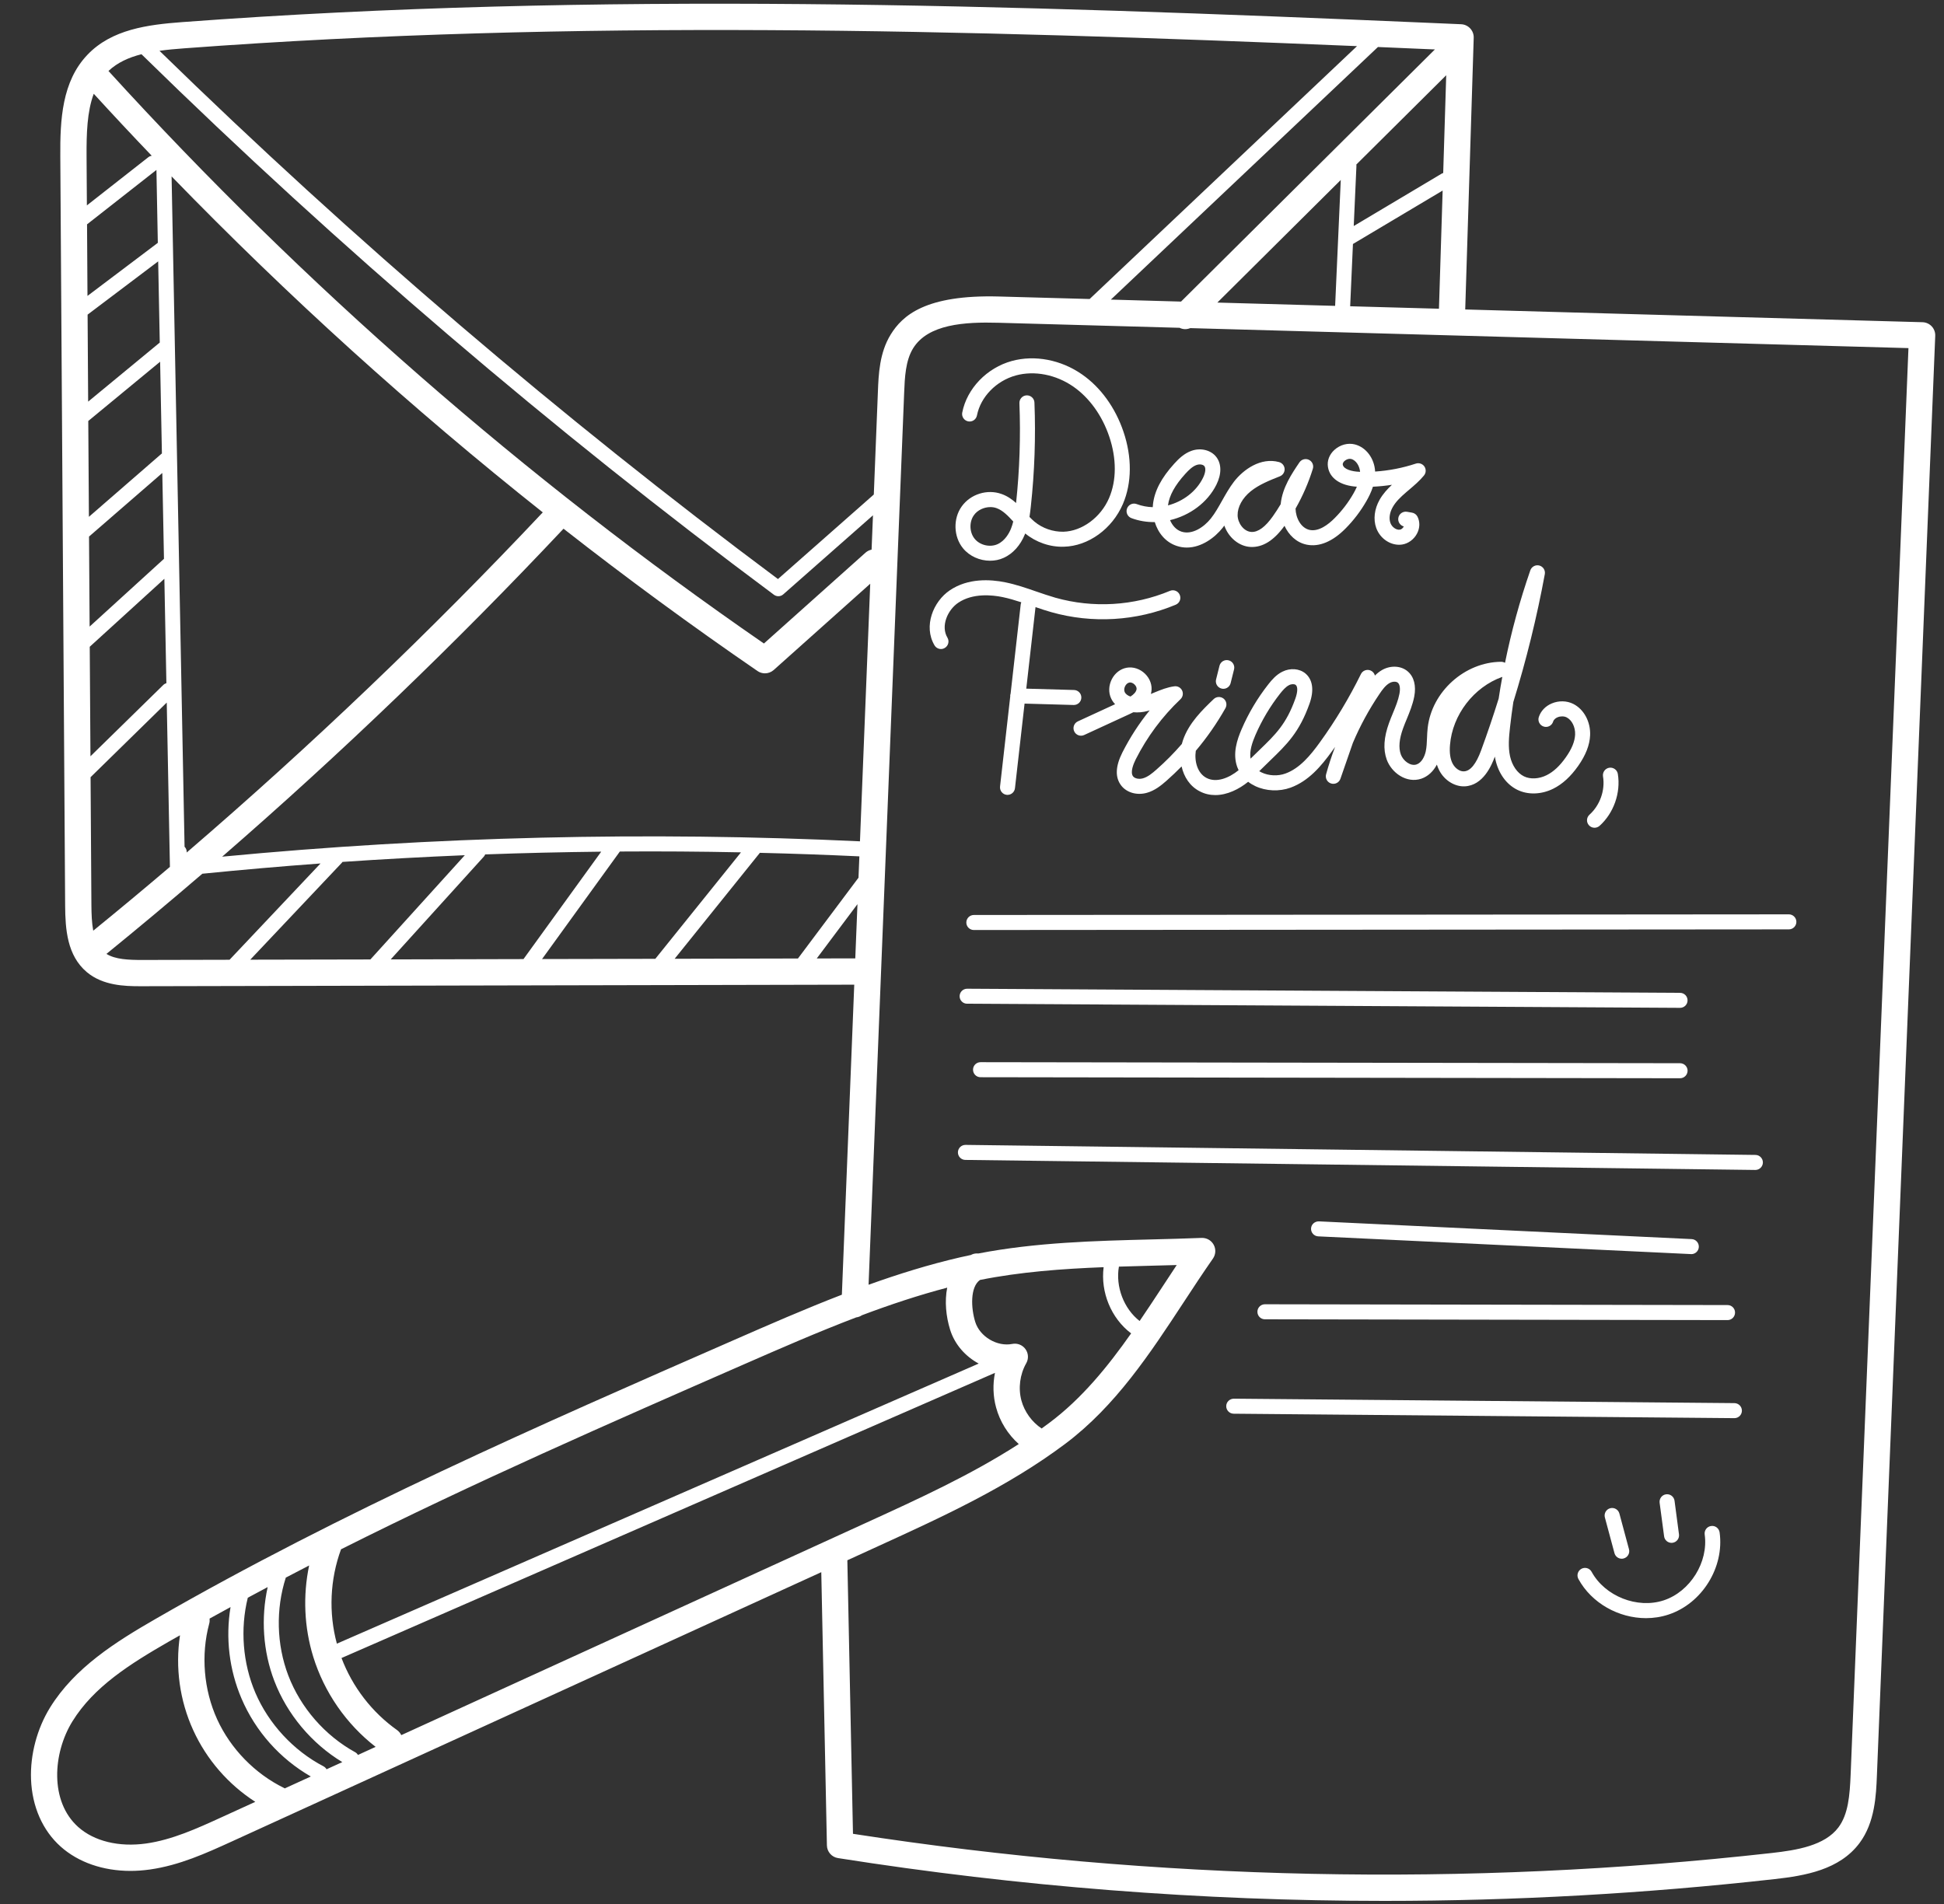 <svg width="49" height="48" viewBox="0 0 49 48" fill="none" xmlns="http://www.w3.org/2000/svg">
<rect x="0" y="0" width="49" height="48" fill="#333333" stroke="none"/>
<g id="fi_1080902" clip-path="url(#clip0_32_5470)">
<path id="Vector" d="M48.691 8.228C48.63 8.163 48.546 8.125 48.458 8.123L36.932 7.802L37.146 0.953C37.152 0.771 37.01 0.619 36.829 0.611L36.041 0.577C25.444 0.121 15.066 -0.223 4.597 0.557C3.721 0.622 2.815 0.74 2.204 1.381C1.561 2.054 1.513 3.019 1.52 3.95L1.642 22.835C1.646 23.425 1.691 24.089 2.189 24.508C2.593 24.847 3.142 24.863 3.528 24.863H3.588L21.532 24.824L21.22 32.64C20.287 33 19.374 33.4 18.476 33.793C13.624 35.917 8.607 38.114 3.929 40.809C2.92 41.39 1.883 42.041 1.261 43.049C0.933 43.58 0.759 44.238 0.782 44.855C0.808 45.543 1.073 46.146 1.529 46.553C1.976 46.952 2.6 47.166 3.29 47.166C3.449 47.166 3.611 47.154 3.776 47.131C4.524 47.026 5.199 46.718 5.852 46.42L20.701 39.635L20.843 46.523C20.846 46.683 20.964 46.819 21.123 46.843C25.683 47.562 30.287 47.922 34.894 47.922C38.177 47.922 41.461 47.739 44.729 47.373C45.5 47.287 46.365 47.139 46.869 46.466C47.261 45.943 47.289 45.258 47.309 44.758L48.779 8.467C48.783 8.379 48.751 8.292 48.691 8.228ZM34.032 7.721L34.102 6.151L36.363 4.804L36.27 7.783L34.032 7.721ZM36.377 4.362C36.363 4.366 36.349 4.371 36.336 4.379L34.122 5.698L34.19 4.182C34.191 4.17 34.19 4.159 34.188 4.147L36.453 1.897L36.377 4.362ZM33.653 7.711L30.684 7.628L33.795 4.537L33.653 7.711ZM36.168 1.246L29.769 7.603L28 7.553L34.732 1.185C35.159 1.203 35.585 1.221 36.012 1.24L36.168 1.246ZM4.646 1.218C14.484 0.484 24.255 0.749 34.205 1.163L27.465 7.538L25.183 7.475C23.318 7.424 22.744 7.96 22.451 8.433C22.167 8.893 22.145 9.438 22.128 9.876L22.025 12.468C22.025 12.468 22.024 12.468 22.024 12.468L19.609 14.598C14.142 10.523 8.902 6.045 4.02 1.281C4.222 1.252 4.432 1.234 4.646 1.218ZM21.627 22.143L20.113 24.164L17.005 24.171L19.142 21.514C19.146 21.509 19.148 21.504 19.152 21.5C19.989 21.52 20.826 21.55 21.661 21.589L21.639 22.13C21.635 22.134 21.631 22.138 21.627 22.143ZM13.663 24.178L15.624 21.467C16.642 21.46 17.66 21.467 18.677 21.488L16.518 24.172L13.663 24.178ZM9.848 24.187L12.195 21.596C12.21 21.579 12.222 21.56 12.229 21.54C13.204 21.504 14.179 21.482 15.154 21.471L13.195 24.179L9.848 24.187ZM6.308 24.194L8.617 21.75C8.623 21.743 8.628 21.736 8.633 21.729C9.659 21.659 10.687 21.603 11.716 21.56L9.336 24.188L6.308 24.194ZM21.676 21.21C16.332 20.958 10.93 21.088 5.6 21.597C8.604 18.988 11.488 16.218 14.204 13.329C15.796 14.575 17.427 15.773 19.094 16.917C19.151 16.956 19.216 16.975 19.282 16.975C19.361 16.975 19.44 16.946 19.503 16.89L21.935 14.716L21.676 21.21ZM2.35 23.463C2.313 23.263 2.306 23.041 2.304 22.83L2.283 19.593L4.203 17.712L4.283 21.854C3.644 22.398 2.999 22.935 2.35 23.463ZM2.182 3.945C2.179 3.369 2.194 2.815 2.363 2.364C2.844 2.89 3.331 3.411 3.824 3.926C3.793 3.932 3.764 3.943 3.739 3.963L2.19 5.178L2.182 3.945ZM3.566 1.367C8.55 6.248 13.911 10.831 19.506 14.993C19.54 15.018 19.579 15.031 19.619 15.031C19.664 15.031 19.709 15.015 19.744 14.983L22.004 12.991L21.969 13.856C21.915 13.868 21.863 13.892 21.818 13.931L19.255 16.223C13.224 12.061 7.668 7.206 2.734 1.789C2.958 1.578 3.243 1.449 3.566 1.367ZM4.706 21.492C4.71 21.436 4.689 21.384 4.652 21.346L4.325 4.447C7.255 7.468 10.383 10.3 13.681 12.917C10.853 15.921 7.844 18.795 4.706 21.492ZM2.194 5.656L3.943 4.284L3.978 6.122L2.205 7.46L2.194 5.656ZM4.027 8.636L2.222 10.125L2.208 7.932L3.987 6.589L4.027 8.636ZM2.225 10.613L4.036 9.119L4.081 11.433C4.075 11.437 4.07 11.441 4.064 11.445L2.241 13.029L2.225 10.613ZM2.244 13.527L4.091 11.924L4.133 14.088L2.259 15.796L2.244 13.527ZM2.262 16.305L4.143 14.591L4.194 17.224C4.164 17.232 4.137 17.247 4.114 17.27L2.28 19.066L2.262 16.305ZM3.586 24.201C3.239 24.201 2.908 24.188 2.683 24.048C3.497 23.386 4.302 22.712 5.1 22.027C6.091 21.928 7.084 21.841 8.079 21.768L5.786 24.196L3.586 24.201ZM20.587 24.163L21.613 22.794L21.558 24.161L20.587 24.163ZM18.741 34.4C19.671 33.993 20.618 33.579 21.581 33.212C21.635 33.205 21.684 33.186 21.727 33.157C22.433 32.891 23.149 32.653 23.875 32.462C23.808 32.801 23.843 33.184 23.949 33.524C24.065 33.895 24.334 34.196 24.669 34.376L8.491 41.437C8.28 40.657 8.317 39.818 8.596 39.058C11.941 37.378 15.381 35.871 18.741 34.4ZM27.818 31.946C27.737 32.572 28.004 33.233 28.511 33.615C27.918 34.459 27.267 35.257 26.455 35.866C26.389 35.916 26.322 35.965 26.255 36.013C26.01 35.849 25.823 35.592 25.746 35.309C25.662 34.999 25.707 34.649 25.866 34.37C25.931 34.258 25.924 34.117 25.848 34.012C25.772 33.906 25.641 33.855 25.514 33.881C25.133 33.956 24.698 33.698 24.582 33.327C24.474 32.98 24.449 32.448 24.701 32.268C25.72 32.064 26.772 31.987 27.818 31.946ZM28.725 33.303C28.324 32.991 28.115 32.433 28.203 31.932C28.488 31.923 28.773 31.916 29.055 31.908C29.254 31.904 29.457 31.898 29.66 31.892C29.532 32.085 29.405 32.278 29.281 32.468C29.098 32.746 28.914 33.026 28.725 33.303ZM10.115 43.743C10.091 43.695 10.057 43.651 10.01 43.617C9.374 43.166 8.883 42.527 8.608 41.799L25.079 34.61C25.022 34.897 25.029 35.197 25.107 35.482C25.203 35.839 25.405 36.161 25.679 36.405C24.474 37.182 23.149 37.788 21.859 38.377L10.115 43.743ZM7.178 45.086C7.173 45.083 7.168 45.079 7.163 45.077C6.428 44.719 5.812 44.087 5.473 43.343C5.134 42.599 5.061 41.719 5.274 40.93C5.285 40.888 5.287 40.846 5.283 40.805C5.458 40.708 5.634 40.611 5.811 40.515C5.682 41.291 5.777 42.095 6.088 42.822C6.441 43.648 7.058 44.339 7.834 44.786L7.178 45.086ZM8.155 44.53C7.398 44.135 6.772 43.458 6.436 42.674C6.118 41.93 6.051 41.065 6.246 40.279C6.413 40.19 6.58 40.1 6.747 40.011C6.574 40.792 6.629 41.631 6.914 42.375C7.236 43.218 7.856 43.956 8.628 44.423L8.231 44.604C8.214 44.574 8.188 44.548 8.155 44.53ZM8.951 44.173C8.191 43.755 7.577 43.051 7.267 42.24C6.97 41.461 6.948 40.567 7.204 39.772C7.4 39.669 7.596 39.567 7.792 39.466C7.633 40.225 7.666 41.022 7.895 41.766C8.172 42.663 8.727 43.464 9.468 44.039L9.022 44.243C9.006 44.214 8.982 44.19 8.951 44.173ZM5.577 45.817C4.967 46.096 4.337 46.383 3.684 46.475C2.999 46.571 2.374 46.419 1.971 46.059C1.249 45.414 1.33 44.199 1.825 43.397C2.366 42.52 3.285 41.944 4.259 41.383C4.352 41.33 4.445 41.279 4.537 41.226C4.415 42.034 4.528 42.869 4.87 43.618C5.208 44.359 5.755 44.987 6.435 45.425L5.577 45.817ZM46.647 44.731C46.625 45.267 46.587 45.737 46.339 46.069C45.993 46.53 45.288 46.644 44.655 46.715C36.95 47.577 29.162 47.414 21.5 46.231L21.358 39.335L22.134 38.98C23.74 38.246 25.4 37.488 26.853 36.397C28.121 35.444 28.992 34.116 29.835 32.831C30.074 32.466 30.322 32.089 30.573 31.729C30.645 31.626 30.652 31.491 30.592 31.381C30.532 31.27 30.415 31.204 30.288 31.208C29.873 31.225 29.448 31.235 29.038 31.246C27.596 31.282 26.109 31.321 24.659 31.601C24.606 31.596 24.552 31.602 24.499 31.625C24.491 31.629 24.483 31.634 24.474 31.638C24.381 31.657 24.288 31.677 24.195 31.699C23.413 31.88 22.646 32.119 21.893 32.389L22.79 9.902C22.805 9.523 22.823 9.093 23.015 8.782C23.392 8.171 24.313 8.113 25.165 8.137L29.732 8.264C29.776 8.286 29.825 8.298 29.873 8.298C29.916 8.298 29.96 8.289 30.001 8.272L48.104 8.776L46.647 44.731Z" fill="white"/>
<path id="Vector_2" d="M24.956 14.136C25.074 14.136 25.192 14.113 25.3 14.063C25.53 13.959 25.72 13.749 25.832 13.472C25.836 13.464 25.839 13.457 25.842 13.449C26.111 13.67 26.464 13.794 26.814 13.783C27.435 13.768 28.034 13.334 28.304 12.705C28.531 12.174 28.536 11.526 28.317 10.881C28.112 10.276 27.741 9.763 27.272 9.438C26.742 9.069 26.082 8.943 25.506 9.1C24.875 9.272 24.372 9.795 24.254 10.401C24.234 10.503 24.301 10.603 24.404 10.623C24.506 10.643 24.605 10.576 24.625 10.473C24.717 10.005 25.111 9.601 25.605 9.465C26.075 9.337 26.617 9.443 27.056 9.748C27.458 10.028 27.779 10.474 27.958 11.002C28.147 11.559 28.146 12.111 27.955 12.556C27.746 13.044 27.272 13.393 26.804 13.405C26.542 13.41 26.277 13.319 26.076 13.152C26.033 13.116 25.991 13.075 25.949 13.032C25.963 12.944 25.973 12.855 25.983 12.766C26.077 11.9 26.108 11.02 26.074 10.149C26.07 10.045 25.983 9.964 25.877 9.967C25.773 9.971 25.691 10.059 25.695 10.164C25.728 11.001 25.7 11.848 25.611 12.681C25.507 12.587 25.39 12.505 25.246 12.454C24.885 12.324 24.462 12.456 24.24 12.768C24.02 13.076 24.034 13.529 24.273 13.822C24.438 14.024 24.697 14.136 24.956 14.136ZM24.548 12.988C24.639 12.859 24.803 12.784 24.963 12.784C25.016 12.784 25.069 12.792 25.118 12.81C25.277 12.867 25.406 13.002 25.54 13.148C25.524 13.211 25.505 13.271 25.482 13.329C25.438 13.437 25.335 13.632 25.144 13.719C24.953 13.805 24.699 13.746 24.567 13.583C24.434 13.42 24.426 13.159 24.548 12.988Z" fill="white"/>
<path id="Vector_3" d="M29.599 11.688C29.272 12.048 29.102 12.373 29.062 12.71C29.059 12.735 29.058 12.76 29.056 12.786C28.919 12.782 28.782 12.757 28.651 12.708C28.553 12.671 28.444 12.721 28.408 12.819C28.371 12.916 28.42 13.025 28.518 13.062C28.707 13.133 28.908 13.165 29.107 13.162C29.189 13.429 29.374 13.67 29.665 13.764C29.749 13.792 29.833 13.804 29.915 13.804C30.285 13.804 30.621 13.554 30.819 13.304C30.833 13.286 30.847 13.268 30.86 13.25C30.963 13.547 31.227 13.775 31.524 13.789C31.828 13.802 32.108 13.628 32.377 13.256C32.484 13.487 32.674 13.677 32.936 13.731C33.249 13.795 33.587 13.655 33.913 13.326C34.119 13.119 34.297 12.885 34.442 12.631C34.497 12.535 34.561 12.411 34.606 12.27C34.767 12.263 34.927 12.246 35.085 12.222C34.969 12.33 34.858 12.452 34.775 12.597C34.642 12.832 34.611 13.092 34.689 13.31C34.789 13.589 35.069 13.768 35.341 13.728C35.498 13.704 35.642 13.597 35.719 13.448C35.791 13.309 35.794 13.154 35.729 13.025C35.702 12.972 35.651 12.934 35.592 12.924L35.465 12.902C35.362 12.885 35.264 12.953 35.246 13.056C35.229 13.154 35.29 13.247 35.384 13.272C35.384 13.273 35.383 13.274 35.383 13.274C35.361 13.316 35.322 13.348 35.285 13.353C35.194 13.366 35.084 13.289 35.046 13.183C35.005 13.069 35.027 12.92 35.105 12.784C35.181 12.649 35.297 12.536 35.448 12.406L35.521 12.344C35.648 12.236 35.779 12.125 35.892 11.988C35.946 11.923 35.95 11.83 35.903 11.76C35.855 11.691 35.767 11.661 35.686 11.688C35.353 11.798 35.009 11.865 34.661 11.888C34.644 11.558 34.435 11.277 34.151 11.204C33.975 11.159 33.778 11.212 33.635 11.342C33.506 11.459 33.447 11.616 33.472 11.773C33.517 12.06 33.788 12.244 34.201 12.27C34.178 12.325 34.148 12.382 34.114 12.443C33.985 12.668 33.827 12.875 33.644 13.059C33.483 13.223 33.242 13.407 33.012 13.36C32.793 13.314 32.661 13.061 32.655 12.822C32.836 12.505 32.982 12.169 33.091 11.819C33.119 11.729 33.077 11.633 32.992 11.592C32.908 11.552 32.806 11.579 32.753 11.657C32.562 11.939 32.325 12.29 32.282 12.698C32.281 12.703 32.281 12.708 32.28 12.712C32.219 12.815 32.154 12.915 32.085 13.013C31.894 13.284 31.711 13.42 31.542 13.41C31.346 13.4 31.197 13.181 31.195 12.99C31.191 12.782 31.315 12.556 31.526 12.385C31.736 12.216 32.002 12.11 32.26 12.008C32.336 11.978 32.384 11.903 32.38 11.821C32.375 11.74 32.319 11.671 32.24 11.649C31.777 11.523 31.338 11.838 31.102 12.145C30.986 12.297 30.894 12.461 30.805 12.619C30.714 12.781 30.629 12.934 30.522 13.069C30.342 13.296 30.043 13.489 29.781 13.403C29.647 13.36 29.549 13.247 29.492 13.113C29.987 12.995 30.436 12.673 30.662 12.216C30.794 11.947 30.792 11.692 30.655 11.517C30.52 11.345 30.262 11.282 30.03 11.366C29.85 11.431 29.716 11.559 29.599 11.688ZM33.846 11.714C33.839 11.673 33.874 11.636 33.889 11.622C33.928 11.587 33.979 11.567 34.024 11.567C34.035 11.567 34.047 11.568 34.057 11.571C34.19 11.605 34.271 11.761 34.282 11.895C34.276 11.895 34.27 11.894 34.264 11.894C34.075 11.888 33.864 11.829 33.846 11.714ZM30.241 11.708C30.291 11.708 30.336 11.724 30.357 11.751C30.399 11.804 30.385 11.921 30.322 12.048C30.15 12.396 29.814 12.643 29.44 12.741C29.473 12.49 29.613 12.236 29.879 11.943C29.964 11.85 30.056 11.759 30.158 11.723C30.185 11.713 30.214 11.708 30.241 11.708Z" fill="white"/>
<path id="Vector_4" d="M24.154 15.195C24.52 14.948 25.008 14.999 25.267 15.052C25.427 15.085 25.584 15.132 25.743 15.184C25.736 15.2 25.73 15.217 25.728 15.236L25.473 17.487C25.467 17.504 25.464 17.52 25.463 17.538C25.463 17.545 25.464 17.552 25.464 17.558L25.207 19.828C25.195 19.932 25.27 20.026 25.373 20.038C25.381 20.038 25.388 20.039 25.395 20.039C25.49 20.039 25.572 19.968 25.583 19.871L25.825 17.738L27.061 17.773H27.067C27.169 17.773 27.253 17.692 27.256 17.589C27.259 17.485 27.176 17.398 27.072 17.395L25.868 17.361L26.101 15.305C26.231 15.35 26.363 15.394 26.497 15.432C27.53 15.725 28.644 15.659 29.635 15.245C29.732 15.205 29.777 15.095 29.737 14.998C29.697 14.901 29.586 14.855 29.489 14.896C28.577 15.276 27.551 15.337 26.6 15.068C26.44 15.022 26.278 14.966 26.12 14.912C25.87 14.825 25.612 14.736 25.342 14.681C24.956 14.602 24.399 14.573 23.942 14.881C23.524 15.162 23.269 15.787 23.555 16.269C23.59 16.328 23.653 16.362 23.718 16.362C23.751 16.362 23.784 16.353 23.814 16.335C23.904 16.282 23.934 16.165 23.881 16.076C23.706 15.783 23.885 15.376 24.154 15.195Z" fill="white"/>
<path id="Vector_5" d="M35.705 19.272C35.551 19.323 35.366 19.179 35.309 19.02C35.248 18.849 35.267 18.631 35.368 18.355C35.396 18.278 35.427 18.202 35.459 18.126C35.532 17.948 35.608 17.763 35.647 17.561C35.699 17.289 35.642 17.064 35.486 16.929C35.32 16.782 35.052 16.767 34.834 16.892C34.767 16.931 34.708 16.979 34.656 17.031C34.642 16.975 34.602 16.927 34.546 16.903C34.453 16.865 34.347 16.904 34.303 16.994C34.008 17.593 33.661 18.171 33.27 18.712C33.03 19.045 32.758 19.372 32.4 19.501C32.211 19.57 31.982 19.56 31.802 19.475C31.782 19.466 31.761 19.455 31.74 19.442C31.834 19.348 31.921 19.264 32.007 19.181C32.438 18.765 32.75 18.464 33.008 17.738C33.126 17.405 33.09 17.136 32.906 16.98C32.756 16.853 32.522 16.834 32.324 16.933C32.167 17.011 32.058 17.139 31.969 17.252C31.697 17.598 31.47 17.979 31.296 18.383C31.181 18.649 31.064 18.997 31.185 19.335C31.195 19.363 31.207 19.391 31.22 19.417C30.974 19.617 30.66 19.739 30.415 19.614C30.183 19.497 30.102 19.194 30.141 18.928C30.422 18.595 30.672 18.236 30.888 17.854C30.934 17.772 30.914 17.669 30.84 17.611C30.765 17.554 30.66 17.559 30.592 17.624C30.314 17.891 29.967 18.223 29.818 18.659C29.807 18.691 29.797 18.723 29.789 18.756C29.591 18.985 29.377 19.201 29.148 19.402C29.043 19.495 28.93 19.588 28.808 19.622C28.71 19.65 28.604 19.628 28.56 19.572C28.482 19.47 28.569 19.259 28.628 19.141C28.915 18.574 29.294 18.064 29.755 17.627C29.815 17.57 29.831 17.482 29.796 17.408C29.761 17.334 29.682 17.291 29.601 17.302C29.421 17.325 29.262 17.391 29.108 17.454C29.075 17.468 29.041 17.482 29.009 17.495C29.014 17.477 29.018 17.458 29.021 17.438C29.047 17.278 28.988 17.109 28.862 16.986C28.734 16.861 28.56 16.804 28.397 16.834C28.238 16.864 28.102 16.97 28.023 17.125C27.944 17.281 27.937 17.462 28.007 17.608C28.033 17.664 28.067 17.712 28.107 17.753L27.168 18.186C27.073 18.23 27.032 18.343 27.076 18.437C27.119 18.532 27.232 18.574 27.327 18.53L28.459 18.008C28.489 17.994 28.526 17.977 28.567 17.956C28.687 17.967 28.811 17.956 28.925 17.924C28.943 17.92 28.961 17.915 28.978 17.909C28.712 18.236 28.482 18.592 28.29 18.971C28.114 19.32 28.104 19.599 28.26 19.802C28.399 19.984 28.661 20.058 28.911 19.986C29.109 19.93 29.266 19.802 29.398 19.687C29.531 19.569 29.659 19.448 29.783 19.322C29.842 19.585 29.991 19.823 30.243 19.951C30.37 20.017 30.502 20.044 30.633 20.044C30.934 20.044 31.23 19.896 31.461 19.709C31.515 19.751 31.575 19.787 31.64 19.818C31.912 19.946 32.244 19.96 32.529 19.857C32.983 19.692 33.301 19.316 33.577 18.934C33.602 18.899 33.627 18.864 33.652 18.83C33.565 19.056 33.49 19.286 33.425 19.521C33.398 19.62 33.454 19.722 33.552 19.752C33.649 19.782 33.753 19.73 33.786 19.634L34.1 18.729C34.282 18.298 34.507 17.885 34.77 17.496C34.843 17.387 34.923 17.278 35.023 17.221C35.098 17.177 35.192 17.174 35.236 17.213C35.284 17.255 35.299 17.361 35.274 17.49C35.243 17.654 35.178 17.813 35.108 17.982C35.075 18.062 35.041 18.143 35.012 18.225C34.88 18.589 34.86 18.89 34.953 19.148C35.073 19.482 35.452 19.756 35.826 19.631C35.99 19.575 36.127 19.449 36.217 19.276C36.234 19.328 36.254 19.377 36.278 19.423C36.408 19.674 36.667 19.834 36.918 19.824C37.389 19.803 37.601 19.284 37.679 19.074C37.683 19.099 37.687 19.124 37.693 19.148C37.77 19.5 37.972 19.778 38.247 19.912C38.514 20.043 38.852 20.032 39.152 19.883C39.384 19.767 39.589 19.579 39.78 19.308C39.97 19.037 40.069 18.784 40.08 18.537C40.095 18.199 39.925 17.881 39.656 17.746C39.492 17.663 39.288 17.659 39.111 17.735C38.952 17.802 38.834 17.928 38.786 18.08C38.755 18.18 38.811 18.286 38.911 18.317C39.011 18.349 39.117 18.292 39.148 18.192C39.167 18.13 39.226 18.097 39.259 18.083C39.333 18.052 39.422 18.053 39.486 18.084C39.622 18.152 39.71 18.332 39.702 18.52C39.694 18.693 39.618 18.88 39.469 19.091C39.316 19.309 39.157 19.457 38.983 19.543C38.791 19.639 38.572 19.65 38.413 19.572C38.245 19.49 38.114 19.301 38.062 19.067C38.011 18.834 38.033 18.584 38.062 18.327C38.086 18.117 38.113 17.907 38.145 17.697C38.472 16.64 38.738 15.56 38.938 14.475C38.956 14.377 38.896 14.283 38.8 14.257C38.705 14.232 38.606 14.285 38.573 14.378C38.309 15.14 38.095 15.919 37.935 16.71C37.906 16.694 37.873 16.684 37.839 16.684C37.838 16.684 37.838 16.684 37.838 16.684C36.92 16.69 36.089 17.437 35.986 18.349C35.976 18.436 35.972 18.521 35.969 18.604C35.964 18.724 35.96 18.837 35.937 18.943C35.908 19.074 35.833 19.229 35.705 19.272ZM28.495 17.56C28.429 17.539 28.375 17.501 28.349 17.447C28.33 17.405 28.334 17.349 28.36 17.297C28.385 17.248 28.425 17.215 28.467 17.207C28.473 17.206 28.479 17.205 28.485 17.205C28.522 17.205 28.564 17.224 28.597 17.257C28.635 17.293 28.654 17.339 28.648 17.377C28.636 17.447 28.576 17.507 28.495 17.56ZM31.521 19.126C31.488 18.931 31.567 18.71 31.643 18.533C31.805 18.159 32.014 17.807 32.266 17.486C32.331 17.405 32.406 17.315 32.493 17.272C32.524 17.256 32.559 17.248 32.59 17.248C32.619 17.248 32.645 17.255 32.661 17.269C32.714 17.314 32.71 17.445 32.651 17.611C32.423 18.253 32.153 18.514 31.744 18.909C31.675 18.975 31.6 19.048 31.521 19.126ZM36.548 18.783C36.608 18.021 37.148 17.32 37.867 17.064C37.833 17.247 37.802 17.429 37.775 17.612C37.638 18.051 37.491 18.486 37.333 18.916C37.207 19.26 37.062 19.439 36.901 19.446C36.796 19.453 36.677 19.37 36.614 19.249C36.554 19.133 36.532 18.981 36.548 18.783Z" fill="white"/>
<path id="Vector_6" d="M30.836 17.365C30.921 17.365 30.998 17.307 31.019 17.221L31.105 16.877C31.131 16.775 31.069 16.672 30.968 16.647C30.866 16.621 30.764 16.683 30.738 16.785L30.652 17.129C30.627 17.231 30.688 17.334 30.79 17.359C30.805 17.363 30.821 17.365 30.836 17.365Z" fill="white"/>
<path id="Vector_7" d="M40.065 20.538C39.987 20.608 39.98 20.727 40.05 20.805C40.088 20.847 40.139 20.868 40.191 20.868C40.236 20.868 40.281 20.852 40.318 20.82C40.675 20.5 40.856 19.986 40.779 19.512C40.763 19.409 40.665 19.339 40.562 19.355C40.459 19.372 40.389 19.47 40.405 19.573C40.463 19.923 40.328 20.301 40.065 20.538Z" fill="white"/>
<path id="Vector_8" d="M24.357 23.257C24.357 23.361 24.442 23.446 24.546 23.446H24.547L45.089 23.43C45.194 23.43 45.279 23.345 45.279 23.24C45.279 23.136 45.194 23.051 45.089 23.051L24.546 23.067C24.442 23.067 24.357 23.152 24.357 23.257Z" fill="white"/>
<path id="Vector_9" d="M42.348 25.03L24.379 24.926C24.378 24.926 24.378 24.926 24.378 24.926C24.273 24.926 24.189 25.01 24.188 25.114C24.187 25.219 24.272 25.304 24.376 25.304L42.346 25.408H42.347C42.451 25.408 42.536 25.325 42.536 25.22C42.537 25.116 42.453 25.03 42.348 25.03Z" fill="white"/>
<path id="Vector_10" d="M24.715 26.778H24.715C24.611 26.778 24.526 26.862 24.526 26.967C24.526 27.072 24.61 27.157 24.715 27.157L42.347 27.183H42.347C42.452 27.183 42.536 27.098 42.537 26.994C42.537 26.889 42.452 26.804 42.347 26.804L24.715 26.778Z" fill="white"/>
<path id="Vector_11" d="M44.248 29.116L24.337 28.863C24.337 28.863 24.335 28.863 24.335 28.863C24.231 28.863 24.147 28.946 24.145 29.05C24.144 29.155 24.228 29.241 24.332 29.242L44.243 29.495H44.245C44.349 29.495 44.433 29.411 44.435 29.308C44.436 29.203 44.352 29.117 44.248 29.116Z" fill="white"/>
<path id="Vector_12" d="M42.622 31.616C42.625 31.617 42.628 31.617 42.631 31.617C42.732 31.617 42.815 31.538 42.82 31.437C42.825 31.332 42.744 31.243 42.64 31.238L33.245 30.791C33.139 30.789 33.051 30.866 33.046 30.971C33.041 31.075 33.122 31.164 33.226 31.169L42.622 31.616Z" fill="white"/>
<path id="Vector_13" d="M40.877 39.296C40.893 39.296 40.91 39.294 40.926 39.289C41.027 39.262 41.087 39.158 41.06 39.057L40.818 38.157C40.791 38.056 40.687 37.996 40.586 38.023C40.485 38.05 40.425 38.154 40.452 38.255L40.694 39.155C40.717 39.24 40.793 39.296 40.877 39.296Z" fill="white"/>
<path id="Vector_14" d="M42.133 38.896C42.141 38.896 42.149 38.895 42.158 38.894C42.261 38.88 42.334 38.785 42.32 38.681L42.208 37.834C42.194 37.731 42.098 37.658 41.995 37.672C41.892 37.685 41.819 37.781 41.832 37.884L41.945 38.731C41.957 38.827 42.039 38.896 42.133 38.896Z" fill="white"/>
<path id="Vector_15" d="M43.13 38.471C43.026 38.485 42.954 38.581 42.968 38.685C43.066 39.38 42.603 40.125 41.936 40.345C41.269 40.565 40.454 40.242 40.118 39.626C40.068 39.534 39.953 39.5 39.861 39.55C39.769 39.6 39.735 39.715 39.785 39.807C40.119 40.419 40.802 40.794 41.489 40.794C41.679 40.794 41.871 40.765 42.055 40.704C42.901 40.425 43.467 39.514 43.344 38.632C43.329 38.528 43.233 38.455 43.13 38.471Z" fill="white"/>
<path id="Vector_16" d="M31.883 32.881C31.779 32.881 31.694 32.966 31.694 33.07C31.694 33.175 31.778 33.26 31.883 33.26L43.544 33.28H43.544C43.649 33.28 43.733 33.195 43.733 33.091C43.734 32.986 43.649 32.901 43.545 32.901L31.883 32.881Z" fill="white"/>
<path id="Vector_17" d="M43.718 35.373L31.099 35.261C30.994 35.263 30.909 35.344 30.908 35.449C30.907 35.553 30.991 35.639 31.095 35.64L43.715 35.752H43.717C43.821 35.752 43.905 35.669 43.906 35.565C43.907 35.46 43.823 35.375 43.718 35.373Z" fill="white"/>
</g>
<defs>
<clipPath id="clip0_32_5470">
<rect width="48" height="48" fill="white" transform="translate(0.78)"/>
</clipPath>
</defs>
</svg>
